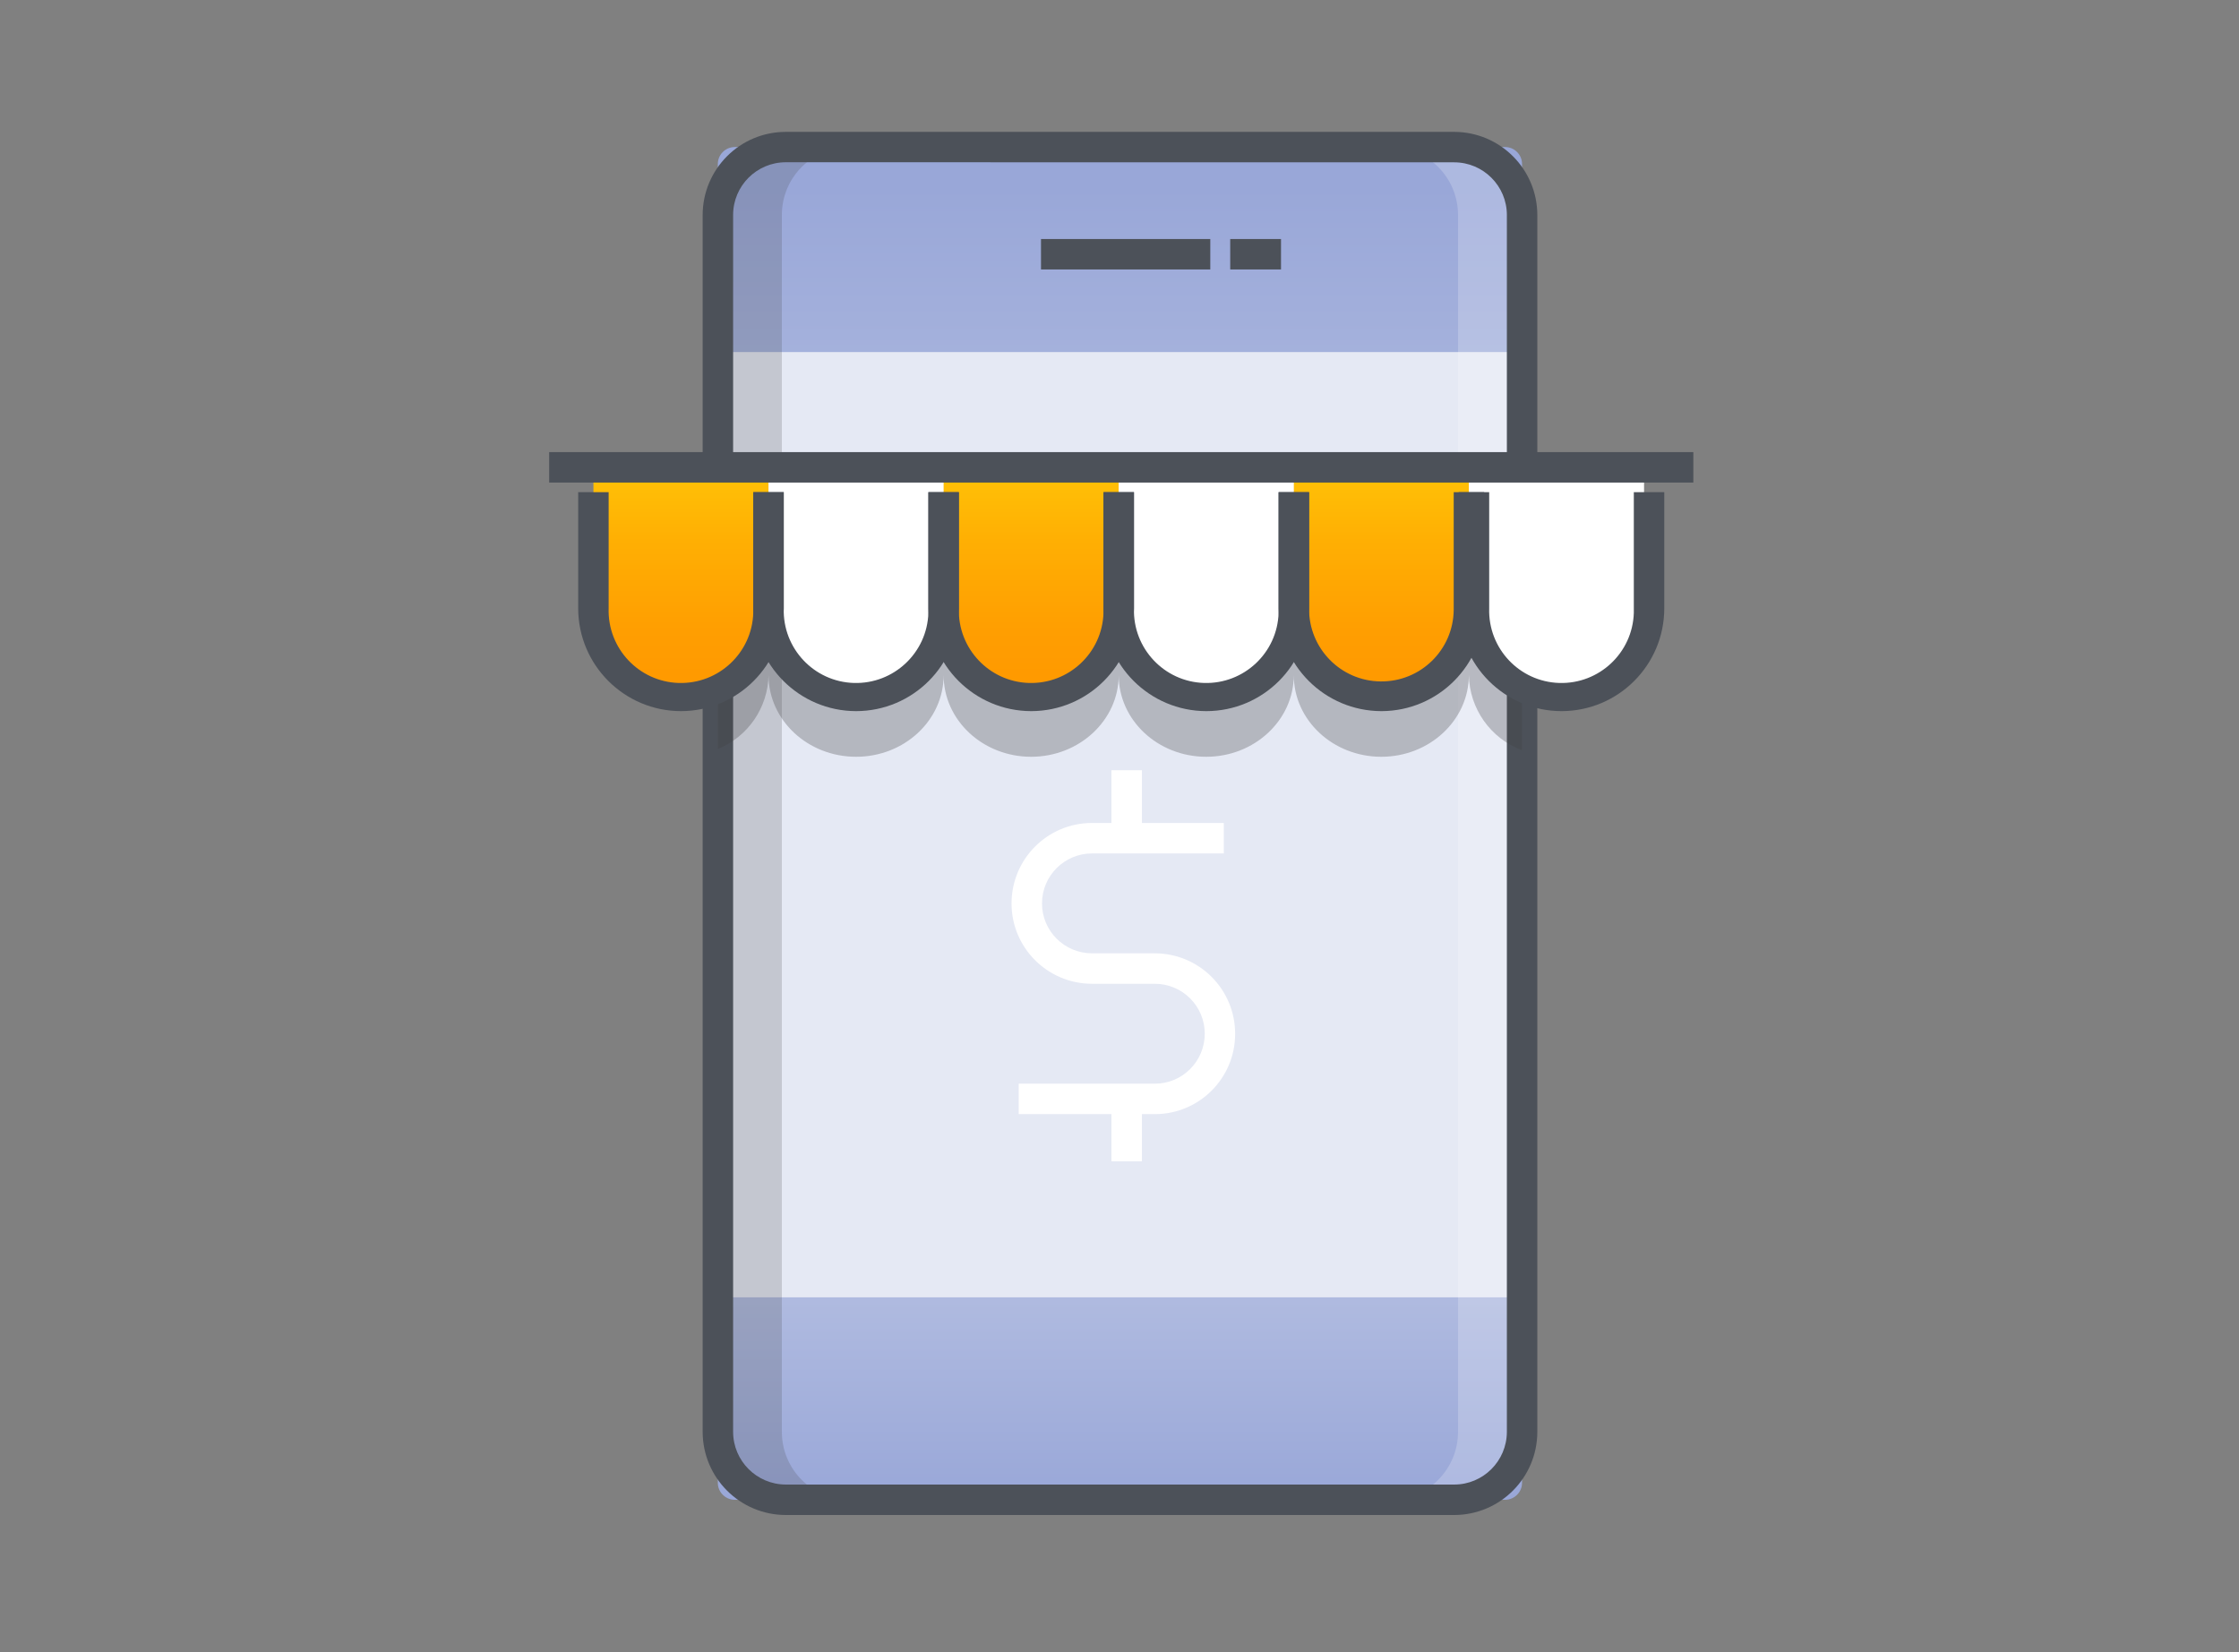 <?xml version="1.0" encoding="utf-8"?>
<!-- Generator: Adobe Illustrator 24.1.0, SVG Export Plug-In . SVG Version: 6.00 Build 0)  -->
<svg version="1.1" id="Capa_1" xmlns="http://www.w3.org/2000/svg" xmlns:xlink="http://www.w3.org/1999/xlink" x="0px" y="0px"
	 viewBox="0 0 294 217" style="enable-background:new 0 0 294 217;" xml:space="preserve">
<rect x="0" y="0" width="294" height="217" fill="#808080" stroke="none"/>
<style type="text/css">
	.st0{fill:url(#Rectángulo_1537_1_);}
	.st1{fill:#E5E9F4;}
	.st2{fill:#4C5159;}
	.st3{opacity:0.2;}
	.st4{fill:#FFFFFF;}
	.st5{fill:#414042;}
	.st6{opacity:0.3;}
	.st7{fill:url(#Trazado_6340_1_);}
	.st8{fill:url(#Trazado_6342_1_);}
	.st9{fill:url(#Trazado_6344_1_);}
</style>
<g id="Grupo_3592" transform="translate(22.147 2.001)">
	
		<linearGradient id="Rectángulo_1537_1_" gradientUnits="userSpaceOnUse" x1="-22.456" y1="758.343" x2="-22.456" y2="757.343" gradientTransform="matrix(105.601 0 0 -177.668 2496.244 134750.562)">
		<stop  offset="0.038" style="stop-color:#99A7D8"/>
		<stop  offset="0.66" style="stop-color:#D3DAED"/>
		<stop  offset="0.848" style="stop-color:#B0BBE0"/>
		<stop  offset="1" style="stop-color:#99A7D8"/>
	</linearGradient>
	<path id="Rectángulo_1537" class="st0" d="M74.34,17.31h101.14c1.23,0,2.23,1,2.23,2.23v173.21c0,1.23-1,2.23-2.23,2.23H74.34
		c-1.23,0-2.23-1-2.23-2.23V19.54C72.11,18.31,73.11,17.31,74.34,17.31z"/>
</g>
<rect id="Rectángulo_1538" x="94.26" y="46.24" class="st1" width="105.6" height="124.15"/>
<g id="Grupo_3593" transform="translate(64.582 14.081)">
	<rect id="Rectángulo_1539" x="72.11" y="17.31" class="st2" width="22.23" height="4"/>
</g>
<g id="Grupo_3594" transform="translate(89.428 14.081)">
	<rect id="Rectángulo_1540" x="72.11" y="17.31" class="st2" width="6.67" height="4"/>
</g>
<g id="Grupo_3595" transform="translate(110.421 2.001)" class="st3">
	<path id="Trazado_6336" class="st4" d="M80.52,17.31h-8.41c4.92,0,8.92,3.99,8.92,8.92v159.83c0,4.92-3.99,8.92-8.91,8.92
		c0,0,0,0,0,0h8.41c4.92,0,8.92-3.99,8.92-8.91c0,0,0,0,0-0.01V26.23C89.44,21.3,85.45,17.31,80.52,17.31z"/>
</g>
<g id="Grupo_3596" transform="translate(22.146 2.001)" class="st3">
	<path id="Trazado_6337" class="st5" d="M81.03,17.31h8.41c-4.93,0-8.92,3.99-8.92,8.92v159.83c0,4.93,3.99,8.92,8.92,8.92
		c0,0,0,0,0,0h-8.41c-4.93,0-8.92-3.99-8.92-8.92c0,0,0,0,0,0V26.23C72.12,21.3,76.11,17.31,81.03,17.31z"/>
</g>
<g id="Grupo_3597" transform="translate(20.145)">
	<path id="Trazado_6338" class="st2" d="M170.8,198.98H83.04c-6.03-0.01-10.91-4.89-10.92-10.92V28.24
		c0.01-6.03,4.89-10.92,10.92-10.92h87.76c6.03,0.01,10.91,4.89,10.92,10.92v159.82C181.71,194.09,176.83,198.97,170.8,198.98z
		 M83.04,21.31c-3.82,0-6.92,3.1-6.92,6.92v159.83c0.01,3.82,3.1,6.91,6.92,6.92h87.76c3.82,0,6.91-3.1,6.92-6.92V28.24
		c0-3.82-3.1-6.92-6.92-6.92L83.04,21.31z"/>
</g>
<g id="Grupo_3598" transform="translate(22.146 52.074)" class="st6">
	<path id="Trazado_6339" class="st5" d="M177.71,17.31H72.11V46.3c3.96-1.61,6.58-5.43,6.66-9.71c0,5.93,5.15,10.73,11.5,10.73
		s11.49-4.81,11.49-10.73c0,5.93,5.15,10.73,11.49,10.73s11.5-4.81,11.5-10.73c0,5.93,5.15,10.73,11.49,10.73s11.5-4.81,11.5-10.73
		c0,5.93,5.15,10.73,11.49,10.73s11.49-4.81,11.5-10.73c0.08,4.41,2.84,8.32,6.97,9.87L177.71,17.31z"/>
</g>
<g id="Grupo_3599" transform="translate(5.813 44.07)">
	
		<linearGradient id="Trazado_6340_1_" gradientUnits="userSpaceOnUse" x1="-12.619" y1="717.965" x2="-12.619" y2="716.965" gradientTransform="matrix(22.995 0 0 -30.021 373.775 21571.332)">
		<stop  offset="0.021" style="stop-color:#FFC107"/>
		<stop  offset="0.319" style="stop-color:#FFAF03"/>
		<stop  offset="0.71" style="stop-color:#FF9E01"/>
		<stop  offset="1" style="stop-color:#FF9800"/>
	</linearGradient>
	<path id="Trazado_6340" class="st7" d="M72.11,17.31V36.6c0,5.93,5.15,10.73,11.5,10.73s11.49-4.81,11.49-10.73V17.31H72.11z"/>
</g>
<g id="Grupo_3600" transform="translate(28.806 44.07)">
	<path id="Trazado_6341" class="st4" d="M72.11,17.31V36.6c0,5.93,5.15,10.73,11.5,10.73s11.49-4.81,11.49-10.73V17.31H72.11z"/>
</g>
<g id="Grupo_3601" transform="translate(51.799 44.07)">
	
		<linearGradient id="Trazado_6342_1_" gradientUnits="userSpaceOnUse" x1="-58.605" y1="717.965" x2="-58.605" y2="716.965" gradientTransform="matrix(22.995 0 0 -30.021 1431.223 21571.332)">
		<stop  offset="0.021" style="stop-color:#FFC107"/>
		<stop  offset="0.319" style="stop-color:#FFAF03"/>
		<stop  offset="0.71" style="stop-color:#FF9E01"/>
		<stop  offset="1" style="stop-color:#FF9800"/>
	</linearGradient>
	<path id="Trazado_6342" class="st8" d="M72.11,17.31V36.6c0,5.93,5.15,10.73,11.49,10.73s11.5-4.81,11.5-10.73V17.31H72.11z"/>
</g>
<g id="Grupo_3602" transform="translate(74.792 44.07)">
	<path id="Trazado_6343" class="st4" d="M72.11,17.31V36.6c0,5.93,5.15,10.73,11.49,10.73s11.5-4.81,11.5-10.73V17.31H72.11z"/>
</g>
<g id="Grupo_3603" transform="translate(97.786 44.07)">
	
		<linearGradient id="Trazado_6344_1_" gradientUnits="userSpaceOnUse" x1="-104.592" y1="717.965" x2="-104.592" y2="716.965" gradientTransform="matrix(22.993 0 0 -30.021 2488.5 21571.332)">
		<stop  offset="0.021" style="stop-color:#FFC107"/>
		<stop  offset="0.319" style="stop-color:#FFAF03"/>
		<stop  offset="0.71" style="stop-color:#FF9E01"/>
		<stop  offset="1" style="stop-color:#FF9800"/>
	</linearGradient>
	<path id="Trazado_6344" class="st9" d="M72.11,17.31V36.6c0,5.93,5.15,10.73,11.49,10.73s11.5-4.81,11.5-10.73V17.31H72.11z"/>
</g>
<g id="Grupo_3604" transform="translate(120.779 44.07)">
	<path id="Trazado_6345" class="st4" d="M72.11,17.31V36.6c0,5.93,5.14,10.73,11.49,10.73S95.1,42.53,95.1,36.6V17.31H72.11z"/>
</g>
<g id="Grupo_3611" transform="translate(3.811 47.319)">
	<g id="Grupo_3605">
		<path id="Trazado_6346" class="st2" d="M85.61,46.08c-7.45-0.01-13.49-6.05-13.5-13.5V17.32h4v15.27
			c-0.16,5.24,3.96,9.63,9.2,9.79c5.24,0.16,9.63-3.96,9.79-9.2c0.01-0.19,0.01-0.39,0-0.58V17.32h4v15.27
			C99.09,40.04,93.06,46.07,85.61,46.08z"/>
	</g>
	<g id="Grupo_3606" transform="translate(22.993)">
		<path id="Trazado_6347" class="st2" d="M85.61,46.08c-7.45-0.01-13.49-6.05-13.5-13.5V17.32h4v15.27
			c-0.16,5.24,3.96,9.63,9.2,9.79c5.24,0.16,9.63-3.96,9.79-9.2c0.01-0.19,0.01-0.39,0-0.58V17.32h4v15.27
			C99.09,40.04,93.06,46.07,85.61,46.08z"/>
	</g>
	<g id="Grupo_3607" transform="translate(45.987)">
		<path id="Trazado_6348" class="st2" d="M85.61,46.08c-7.45-0.01-13.49-6.05-13.5-13.5V17.32h4v15.27
			c-0.16,5.24,3.96,9.63,9.2,9.79c5.24,0.16,9.63-3.96,9.79-9.2c0.01-0.19,0.01-0.39,0-0.58V17.32h4v15.27
			C99.09,40.04,93.06,46.07,85.61,46.08z"/>
	</g>
	<g id="Grupo_3608" transform="translate(68.98)">
		<path id="Trazado_6349" class="st2" d="M85.61,46.08c-7.45-0.01-13.49-6.05-13.5-13.5V17.32h4v15.27
			c-0.16,5.24,3.96,9.63,9.2,9.79c5.24,0.16,9.63-3.96,9.79-9.2c0.01-0.19,0.01-0.39,0-0.58V17.32h4v15.27
			C99.09,40.04,93.06,46.07,85.61,46.08z"/>
	</g>
	<g id="Grupo_3609" transform="translate(91.973)">
		<path id="Trazado_6350" class="st2" d="M85.61,46.08c-7.45-0.01-13.49-6.05-13.5-13.5V17.32h4v15.27
			c-0.05,5.24,4.15,9.54,9.4,9.59s9.54-4.15,9.59-9.4c0-0.07,0-0.13,0-0.2V17.32h4v15.27C99.09,40.04,93.05,46.07,85.61,46.08z"/>
	</g>
	<g id="Grupo_3610" transform="translate(115.623)">
		<path id="Trazado_6351" class="st2" d="M85.61,46.08c-7.45-0.01-13.49-6.05-13.5-13.5V17.32h4v15.27
			c-0.16,5.24,3.96,9.63,9.2,9.79c5.24,0.16,9.63-3.96,9.79-9.2c0.01-0.19,0.01-0.39,0-0.58V17.32h4v15.27
			C99.09,40.04,93.06,46.07,85.61,46.08z"/>
	</g>
</g>
<g id="Grupo_3615" transform="translate(60.724 83.854)">
	<g id="Grupo_3612" transform="translate(0 6.915)">
		<path id="Trazado_6352" class="st4" d="M90.92,55.56H73.04v-4h17.88c3.62,0,6.56-2.94,6.55-6.57c0-3.62-2.94-6.55-6.55-6.55h-8.25
			c-5.83,0-10.57-4.72-10.57-10.55c0-5.83,4.72-10.57,10.55-10.57c0.01,0,0.01,0,0.02,0h17.3v4h-17.3c-3.62,0-6.56,2.93-6.57,6.55
			s2.93,6.56,6.55,6.57c0,0,0.01,0,0.01,0h8.25c5.83,0,10.56,4.74,10.55,10.57C101.47,50.83,96.75,55.56,90.92,55.56z"/>
	</g>
	<g id="Grupo_3613" transform="translate(13.11)">
		<rect id="Rectángulo_1541" x="72.11" y="17.31" class="st4" width="4" height="8.92"/>
	</g>
	<g id="Grupo_3614" transform="translate(13.11 43.072)">
		<rect id="Rectángulo_1542" x="72.11" y="17.31" class="st4" width="4" height="8.29"/>
	</g>
</g>
<g id="Grupo_3616" transform="translate(0 42.07)">
	<rect id="Rectángulo_1543" x="72.11" y="17.31" class="st2" width="150.24" height="4"/>
</g>
</svg>
